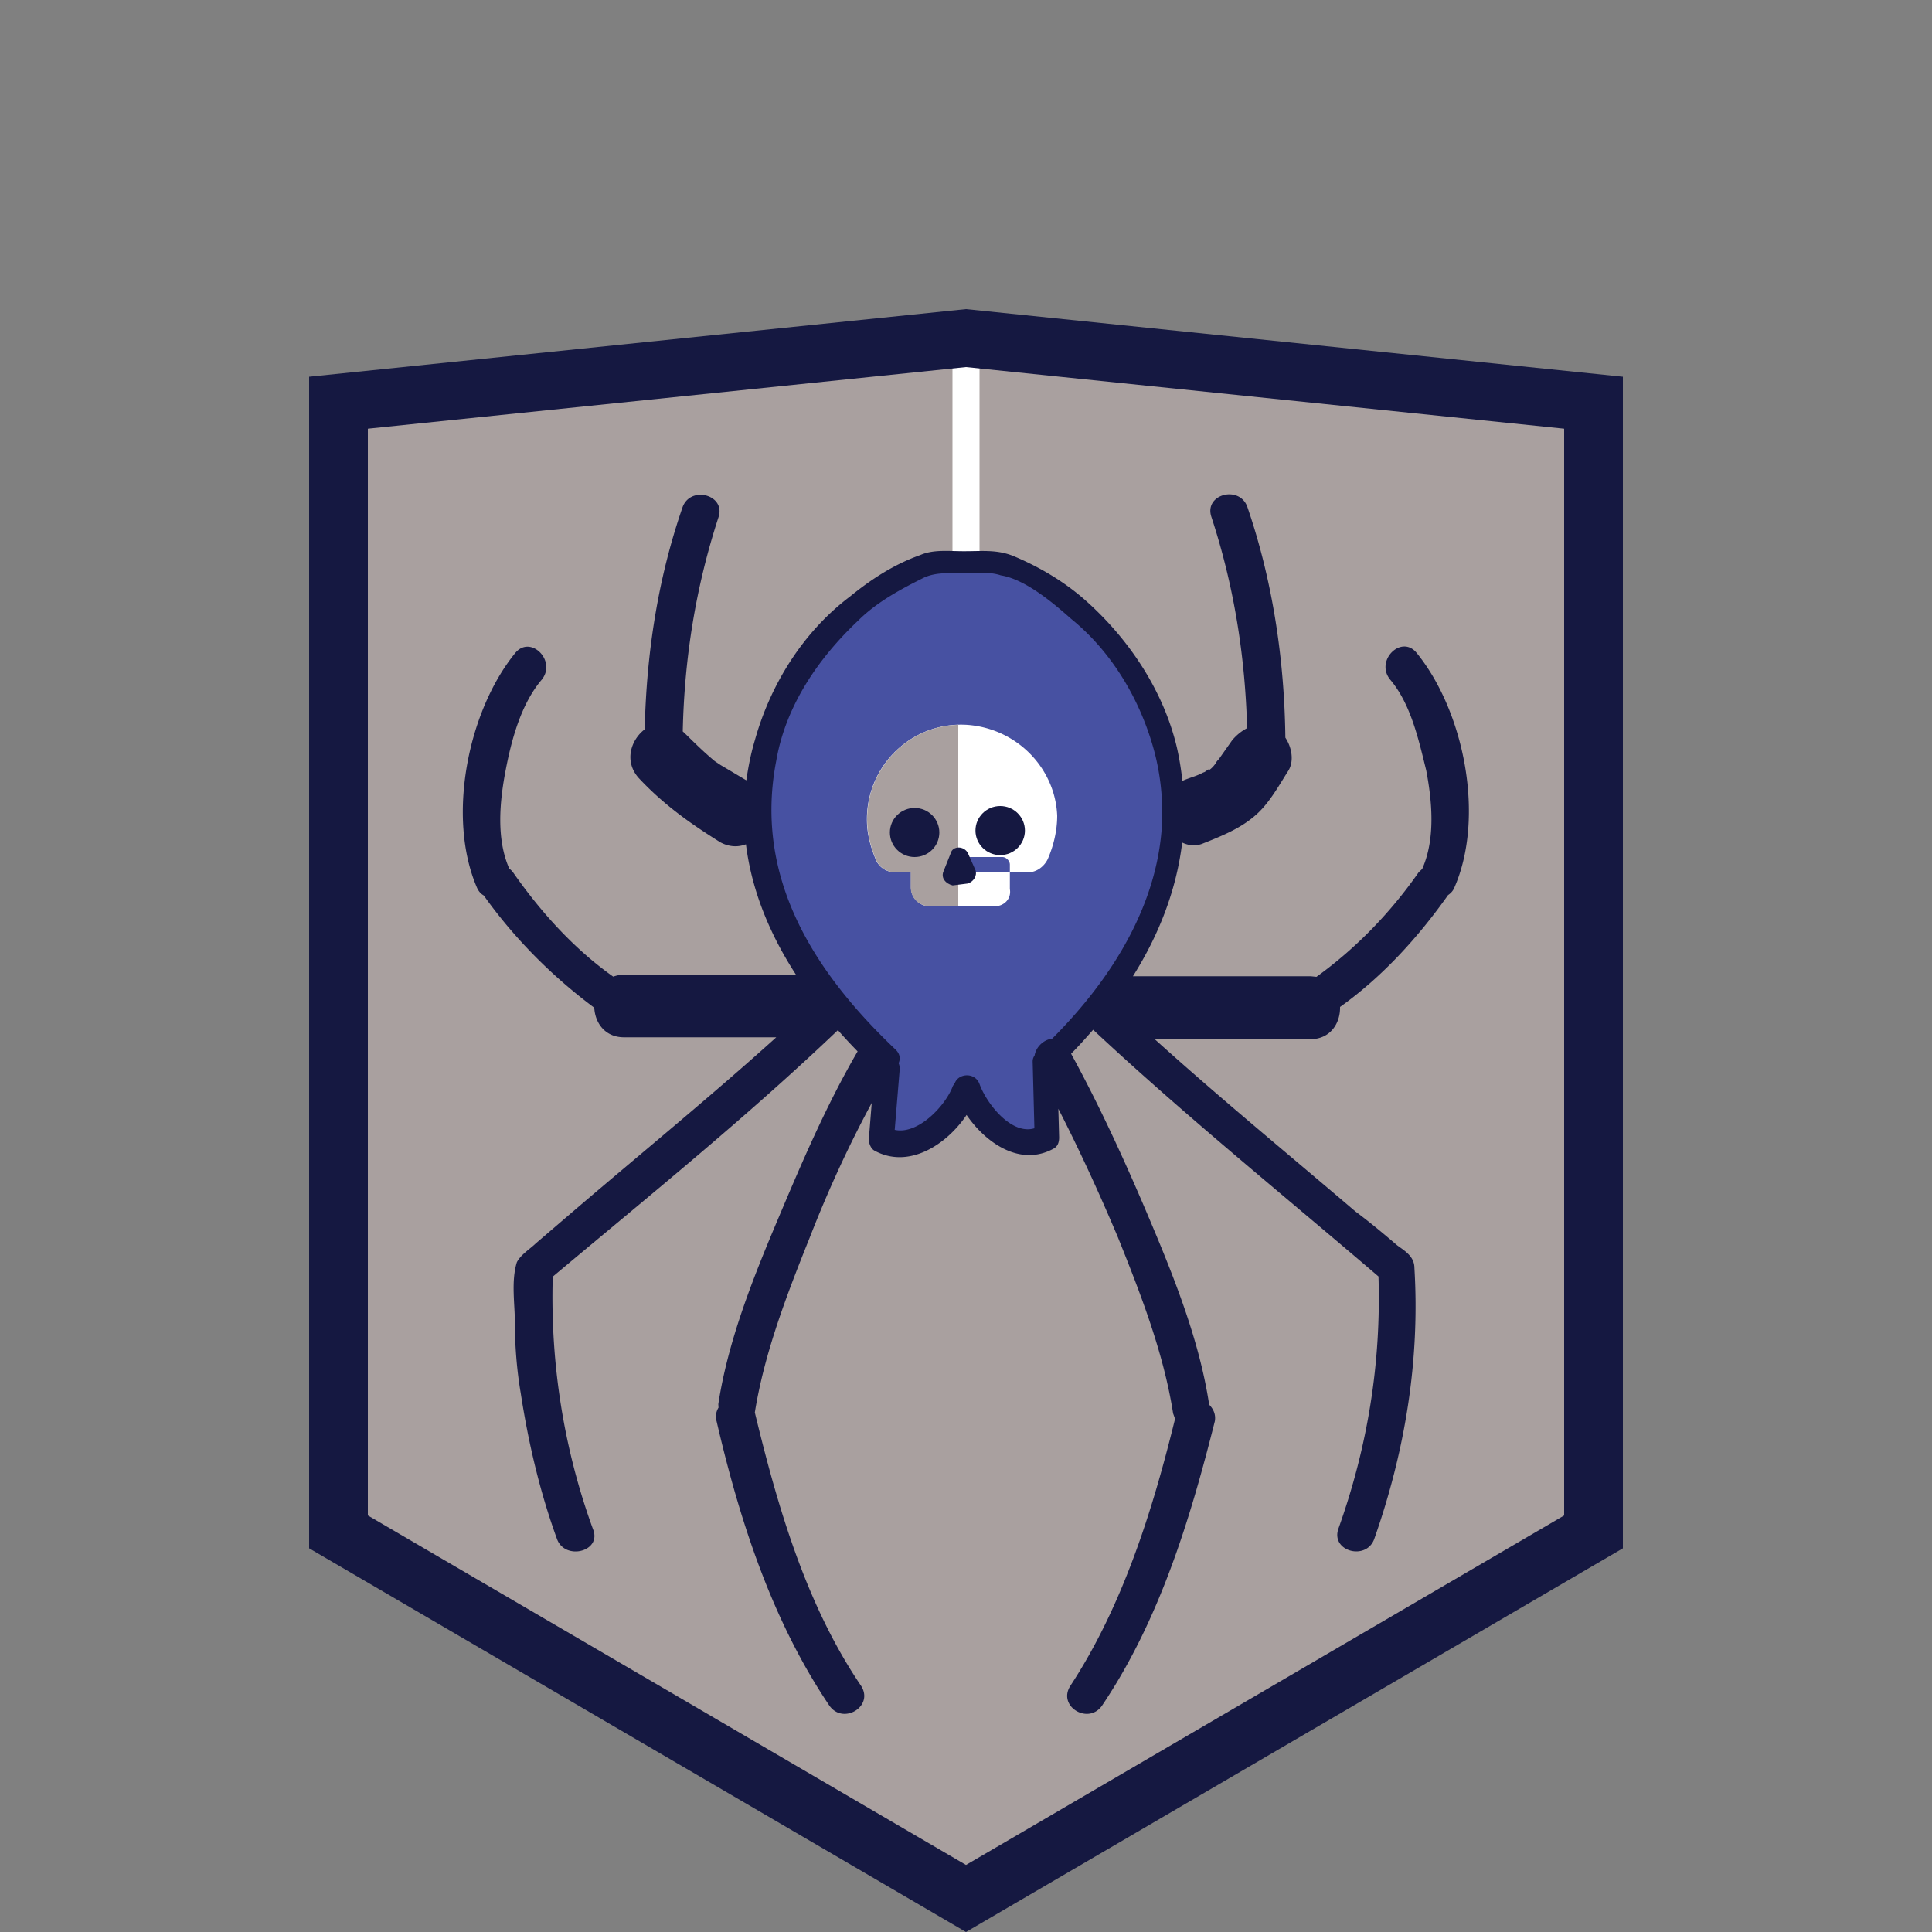 <svg width="100" height="100" viewBox="0 0 100 100" xmlns="http://www.w3.org/2000/svg"><rect x="0" y="0" width="100" height="100" fill="#808080" stroke="none"/><path fill="#A9A09F" d="M18.11 78.69L50 97.32l31.89-18.63V20.74L50 17.45l-31.89 3.29zM50 19v9.98"/><path fill="#fff" d="M49.3 19h1.4v9.98h-1.4z"/><path fill="#151841" d="M50 100L16 80.14V19.5L50 16l34 3.5v60.64L50 100zM19.04 78.44L50 96.53l30.96-18.09V22.19L50 19l-30.96 3.19v56.25z"/><path fill="none" d="M67.22 16.68h.3"/><path fill="#4751A2" d="M53.54 54.65c4.92-4.5 8.56-7.63 6.2-18.01-.89-3.92-4.92-7.34-8.86-7.44-1.28-.1-3.15-.1-4.23.69-1.38.1-2.76 1.66-3.74 2.74-.79.78-1.87 1.86-1.87 3.03-.69.78-1.48 3.13-1.67 4.21-.59 3.13.3 5.19 1.38 8.12.89 2.45 3.15 5.29 5.51 6.46l-.3.88-.1.1s0 .1-.1.1l-.2.49c-1.08 2.94 1.87 5.58 3.74 1.86l.2-.88c.39 0 1.67 1.27 1.77 1.37 1.38 1.76 4.33-.49 3.05-2.35-.19-.49-.48-.89-.78-1.37z"/><path fill="#151841" d="M73.33 33.8c-.79-.98-2.17.39-1.38 1.37 1.08 1.27 1.48 3.13 1.87 4.7.3 1.57.49 3.52-.2 5.09v.01l-.19.18c-1.43 2.05-3.21 3.91-5.29 5.41l-.3-.03h-9.2c1.34-2.13 2.25-4.45 2.55-6.92.33.16.69.19 1.02.07.98-.39 1.97-.78 2.76-1.47.69-.59 1.18-1.47 1.67-2.25.36-.5.24-1.25-.11-1.78-.05-4.02-.65-8.1-1.96-11.92-.39-1.17-2.26-.69-1.87.49 1.17 3.56 1.75 7.21 1.85 10.94-.28.14-.55.36-.77.62l-.69.98c-.08.08-.14.15-.17.23l-.13.16c-.1.1-.2.2-.3.2.3-.29-.1.1-.2.1-.39.2-.49.2-.98.39l-.11.05c-.06-.56-.15-1.13-.28-1.71-.69-2.94-2.46-5.58-4.63-7.54-1.08-.98-2.36-1.76-3.74-2.35-.89-.39-1.67-.29-2.66-.29-.79 0-1.58-.1-2.26.2-1.38.49-2.56 1.27-3.64 2.15-2.46 1.86-4.13 4.6-4.92 7.44-.21.7-.34 1.38-.44 2.07l-.84-.5-.49-.29-.3-.2c-.59-.49-1.08-.98-1.58-1.47l-.08-.07c.08-3.78.67-7.48 1.85-11.09.39-1.17-1.48-1.66-1.87-.49-1.27 3.68-1.86 7.53-1.95 11.47-.72.55-1.08 1.66-.31 2.52 1.28 1.37 2.66 2.35 4.23 3.33.47.25.93.25 1.32.1.3 2.41 1.24 4.67 2.59 6.75h-8.9c-.21 0-.39.04-.56.1-2.04-1.44-3.77-3.37-5.18-5.39a.947.947 0 0 0-.2-.2c-.69-1.56-.49-3.52-.19-5.08.3-1.57.79-3.43 1.87-4.7.79-.98-.59-2.35-1.38-1.37-2.46 3.03-3.54 8.52-1.97 12.14.09.2.21.32.35.4 1.57 2.21 3.53 4.18 5.72 5.81.04.78.55 1.53 1.54 1.53h7.88c-3.35 3.02-6.81 5.85-10.28 8.81l-2.17 1.86c-.3.29-.79.59-.98.98-.3.98-.1 2.15-.1 3.13 0 1.17.1 2.45.3 3.62.39 2.54.98 5.09 1.87 7.54.39 1.17 2.36.69 1.87-.49-1.52-4.17-2.21-8.61-2.08-13.06 5.02-4.21 10.03-8.25 14.76-12.76.33.38.67.74 1.02 1.1-1.63 2.8-2.9 5.78-4.16 8.77-1.28 3.03-2.56 6.26-3.05 9.49l.01.18a.87.87 0 0 0-.1.7c1.18 5.09 2.85 10.28 5.81 14.68.69 1.08 2.36.1 1.67-.98-2.85-4.2-4.32-9.27-5.5-14.15.5-3.11 1.67-6.13 2.84-9.05.93-2.39 1.99-4.71 3.21-6.97l-.15 1.88c0 .2.1.49.3.59 1.76.96 3.72-.3 4.76-1.85 1.01 1.47 2.78 2.68 4.49 1.75.2-.1.3-.29.3-.59l-.04-1.48c1.11 2.17 2.13 4.39 3.09 6.67 1.18 2.94 2.36 5.97 2.85 9.1l.1.28c-1.17 4.78-2.73 9.72-5.42 13.82-.69 1.08.98 2.06 1.67.98 2.95-4.4 4.53-9.59 5.81-14.68.06-.35-.08-.64-.3-.86v-.03c-.49-3.23-1.77-6.46-3.05-9.49-1.24-2.94-2.58-5.88-4.09-8.64.4-.4.77-.82 1.14-1.24 4.73 4.42 9.84 8.55 14.77 12.77.14 4.45-.55 8.8-2.08 13.07-.39 1.17 1.48 1.66 1.87.49 1.58-4.5 2.36-9.2 2.07-14 0-.59-.49-.88-.89-1.17-.69-.59-1.38-1.17-2.17-1.76-3.47-2.96-7-5.86-10.38-8.91h8.04c1.06 0 1.57-.84 1.55-1.67 2.2-1.57 4.04-3.6 5.59-5.79.12-.08.24-.19.32-.37 1.61-3.65.52-9.13-1.94-12.16zM54.46 53.76c-.43.05-.83.41-.91.87-.06.09-.1.18-.1.31l.09 3.46c-1.2.36-2.48-1.29-2.84-2.29-.23-.62-1.07-.56-1.27-.07l-.11.17c-.36.99-1.79 2.54-3.01 2.27l.26-3.15c0-.12-.02-.21-.06-.3.1-.21.08-.46-.13-.68-4.23-4.01-7.38-8.91-6.2-14.98.49-2.84 2.17-5.29 4.23-7.24.98-.98 2.26-1.66 3.45-2.25.69-.29 1.38-.2 2.17-.2.59 0 1.18-.1 1.77.1 1.28.2 2.76 1.47 3.64 2.25 2.17 1.76 3.64 4.31 4.33 6.95.23.9.35 1.79.38 2.66-.04.2-.03.41.01.62-.1 4.39-2.55 8.35-5.7 11.5z"/><path fill="#fff" d="M54.23 44.47c.3-.69.49-1.47.49-2.25-.1-2.45-2.07-4.5-4.63-4.7-2.85-.2-5.22 2.06-5.22 4.89 0 .78.2 1.47.49 2.15.2.39.59.59.98.59h6.89c.41 0 .81-.29 1-.68zm-2.75 2.44h-3.35a.98.98 0 0 1-.98-.98v-1.57h4.73c.2 0 .39.2.39.39v1.27c.09.5-.3.89-.79.89z"/><path fill="#A9A09F" d="M49.51 37.52c-2.56.1-4.63 2.25-4.63 4.89 0 .78.2 1.47.49 2.15.2.39.59.59.98.59h.79v.78c0 .59.49.98.98.98h1.48v-9.4l-.09.01z"/><ellipse cx="47.34" cy="43.09" fill="#151841" rx="1.28" ry="1.27"/><ellipse cx="51.77" cy="42.99" fill="#151841" rx="1.28" ry="1.27"/><path fill="#151841" d="M48.82 45.14l.39-.98c.1-.39.69-.39.89 0l.39.88c.1.29-.1.59-.39.69l-.79.1c-.39-.1-.59-.39-.49-.69z"/></svg>